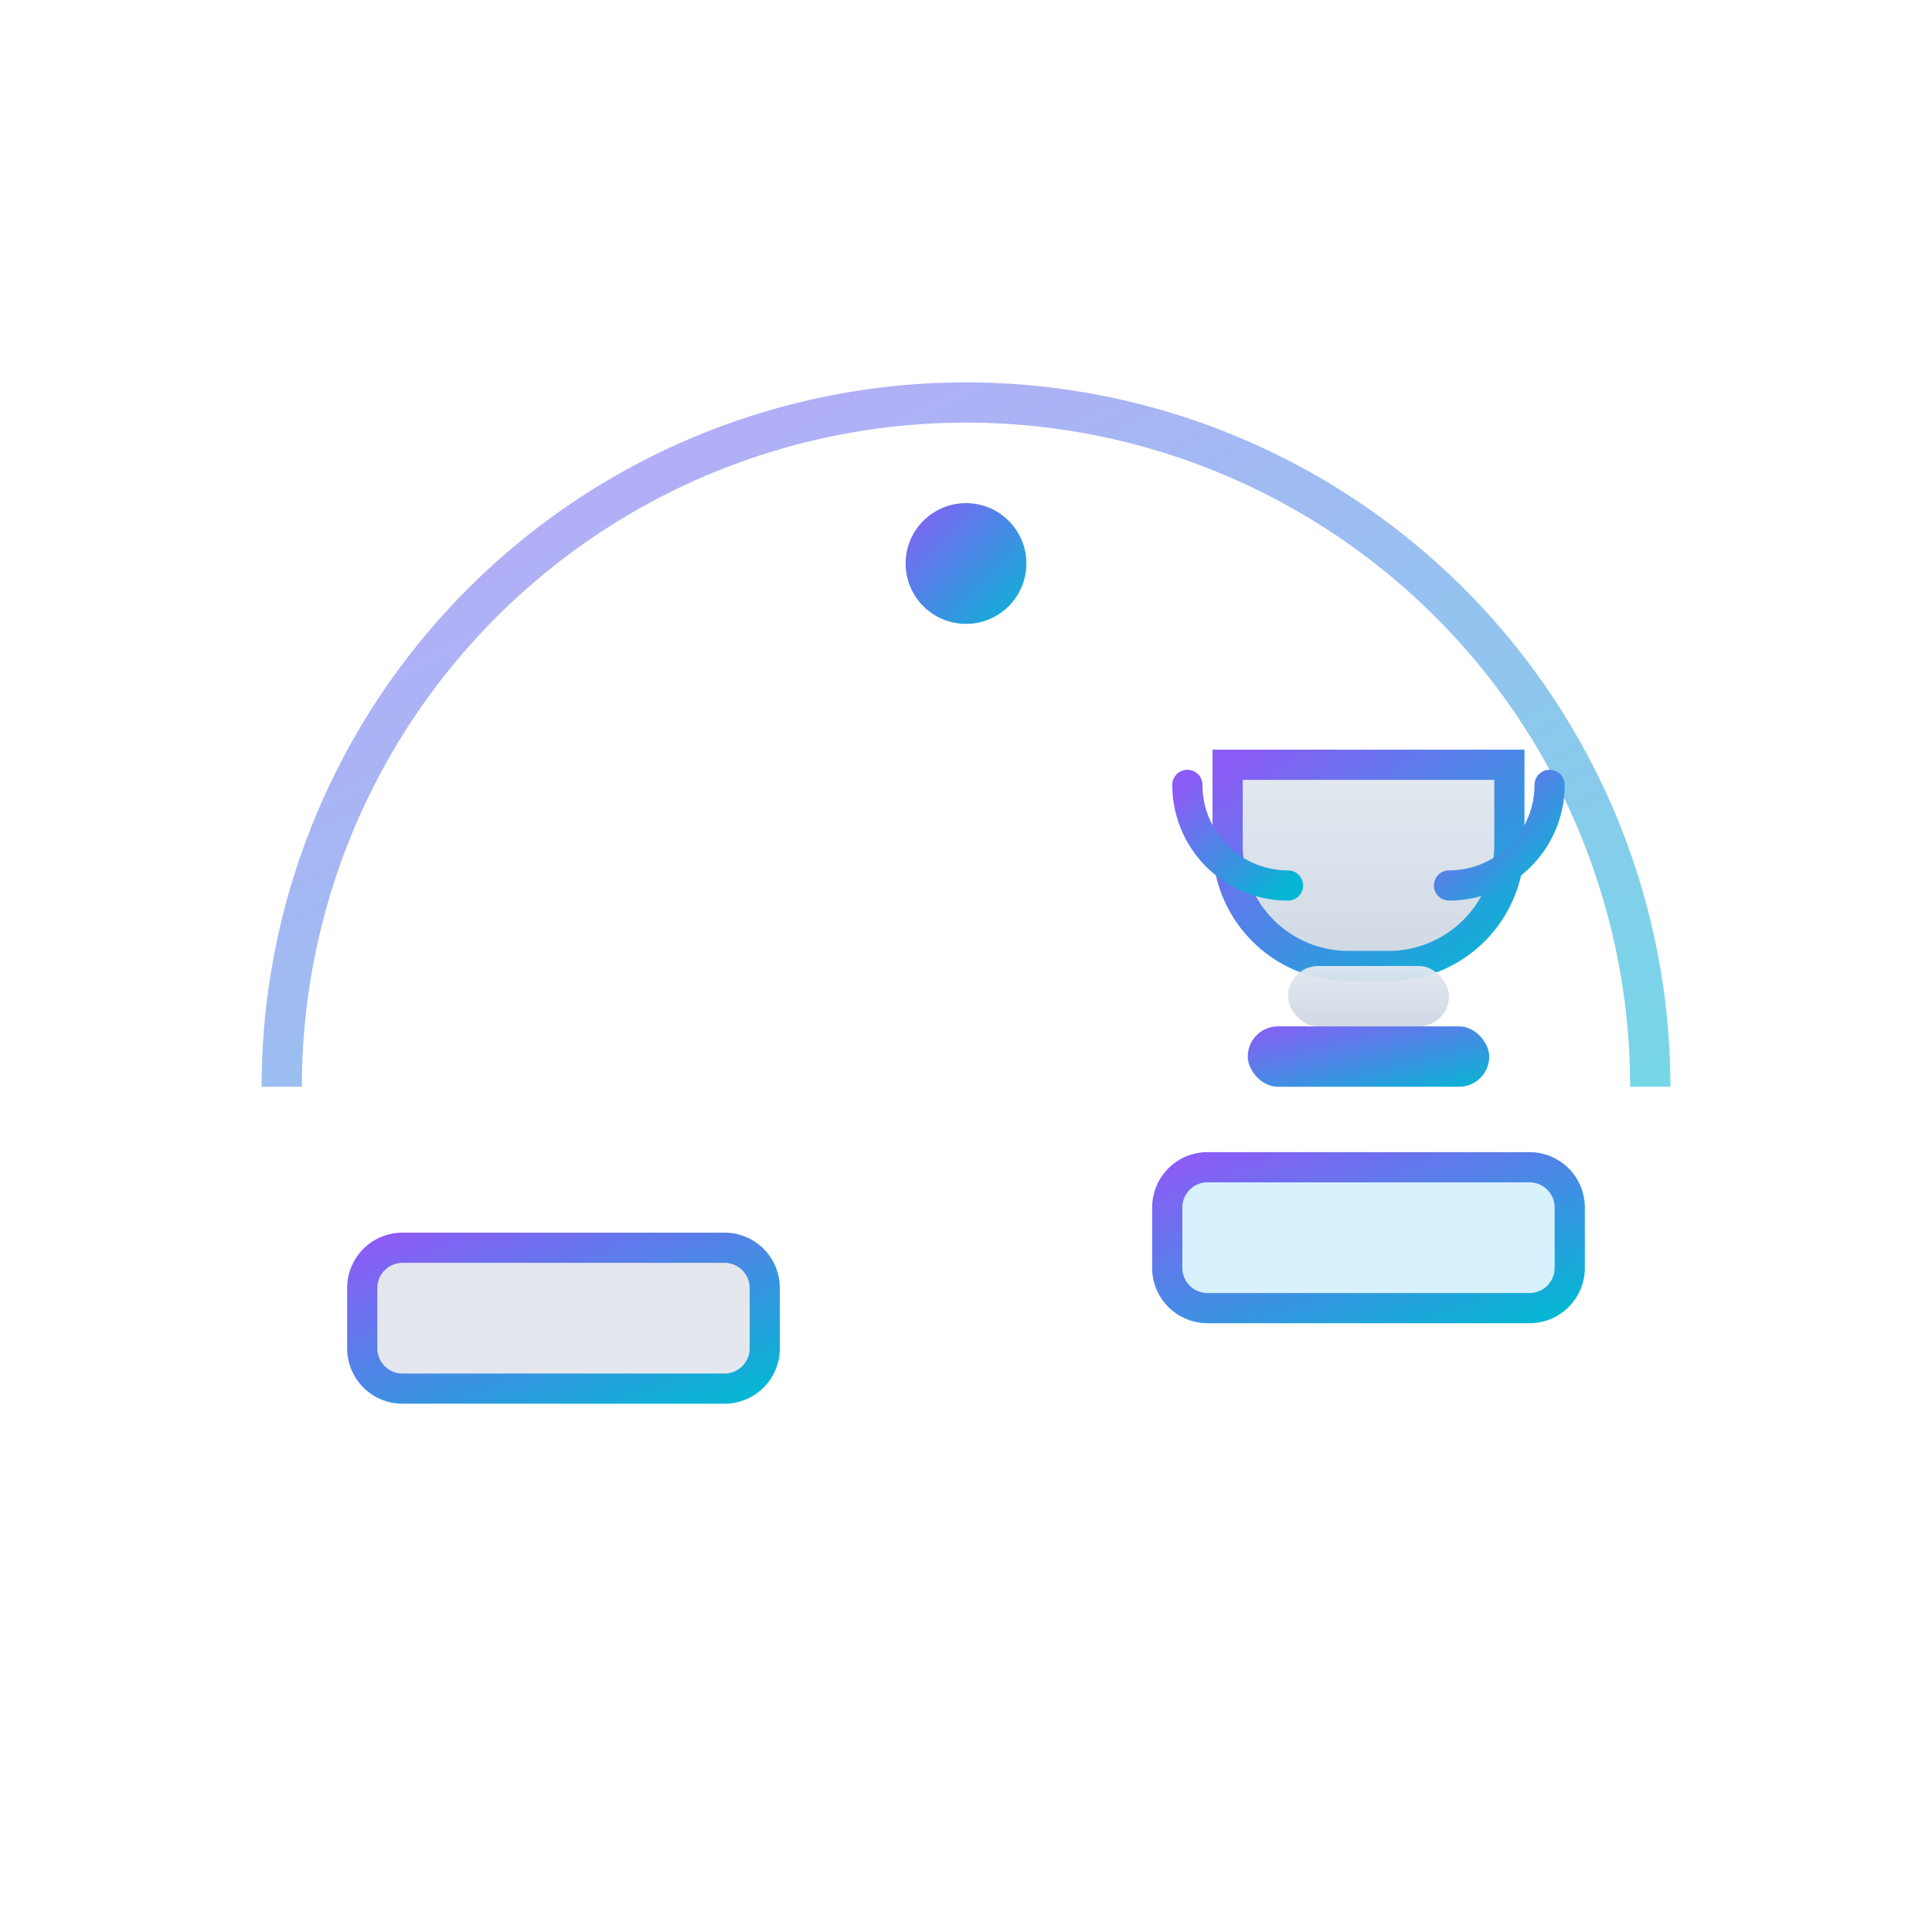 <svg xmlns="http://www.w3.org/2000/svg" viewBox="0 0 96 96" role="img" aria-labelledby="title desc">
  <title id="title">Lib Comparer Logo</title>
  <desc id="desc">A balanced scale comparing libraries with a trophy indicating the best recommendation.</desc>
  <defs>
    <linearGradient id="g" x1="0" x2="1" y1="0" y2="1">
      <stop offset="0%" stop-color="#8b5cf6"/>
      <stop offset="100%" stop-color="#06b6d4"/>
    </linearGradient>
    <linearGradient id="g2" x1="0" x2="0" y1="0" y2="1">
      <stop offset="0%" stop-color="#e2e8f0" stop-opacity="0.95"/>
      <stop offset="100%" stop-color="#cbd5e1" stop-opacity="0.9"/>
    </linearGradient>
    <filter id="glow" x="-50%" y="-50%" width="200%" height="200%">
      <feGaussianBlur stdDeviation="1.4" result="b"/>
      <feMerge>
        <feMergeNode in="b"/>
        <feMergeNode in="SourceGraphic"/>
      </feMerge>
    </filter>
  </defs>

  <!-- subtle meter arc with ticks -->
  <g opacity="0.55" stroke="url(#g)" stroke-width="2" fill="none" transform="translate(48,54)">
    <path d="M-34 0a34 34 0 0 1 68 0"/>
    <g stroke-linecap="round">
      <path d="M-24 -2 v-5"/>
      <path d="M-12 -5 v-7"/>
      <path d="M0 -6 v-8"/>
      <path d="M12 -5 v-7"/>
      <path d="M24 -2 v-5"/>
    </g>
  </g>

  <!-- scale pole -->
  <g stroke="url(#g)" stroke-width="3" fill="none" stroke-linecap="round" stroke-linejoin="round">
    <path d="M48 30 v28"/>
    <path d="M36 58 h24"/>
  </g>

  <!-- left pan (library) slightly lower -->
  <g transform="translate(28,62)">
    <path d="M-8 0 h16 a2 2 0 0 1 2 2 v3 a2 2 0 0 1-2 2 h-16 a2 2 0 0 1-2-2 v-3 a2 2 0 0 1 2-2z" fill="rgba(148,163,184,0.25)" stroke="url(#g)" stroke-width="1.5"/>
  </g>

  <!-- right pan (winner) slightly higher with trophy -->
  <g transform="translate(68,58)">
    <path d="M-8 0 h16 a2 2 0 0 1 2 2 v3 a2 2 0 0 1-2 2 h-16 a2 2 0 0 1-2-2 v-3 a2 2 0 0 1 2-2z" fill="rgba(56,189,248,0.20)" stroke="url(#g)" stroke-width="1.5"/>
  </g>

  <!-- trophy -->
  <g transform="translate(68,38)" filter="url(#glow)">
    <path d="M-7 0 h14 v4 a6 6 0 0 1-6 6 h-2 a6 6 0 0 1-6-6z" fill="url(#g2)" stroke="url(#g)" stroke-width="1.5"/>
    <path d="M-9 1 a5 5 0 0 0 5 5" fill="none" stroke="url(#g)" stroke-width="1.5" stroke-linecap="round"/>
    <path d="M9 1 a5 5 0 0 1-5 5" fill="none" stroke="url(#g)" stroke-width="1.5" stroke-linecap="round"/>
    <rect x="-4" y="10" width="8" height="3" rx="1.5" fill="url(#g2)"/>
    <rect x="-6" y="13" width="12" height="3" rx="1.5" fill="url(#g)"/>
  </g>

  <!-- top cap -->
  <circle cx="48" cy="28" r="3" fill="url(#g)"/>
</svg>

